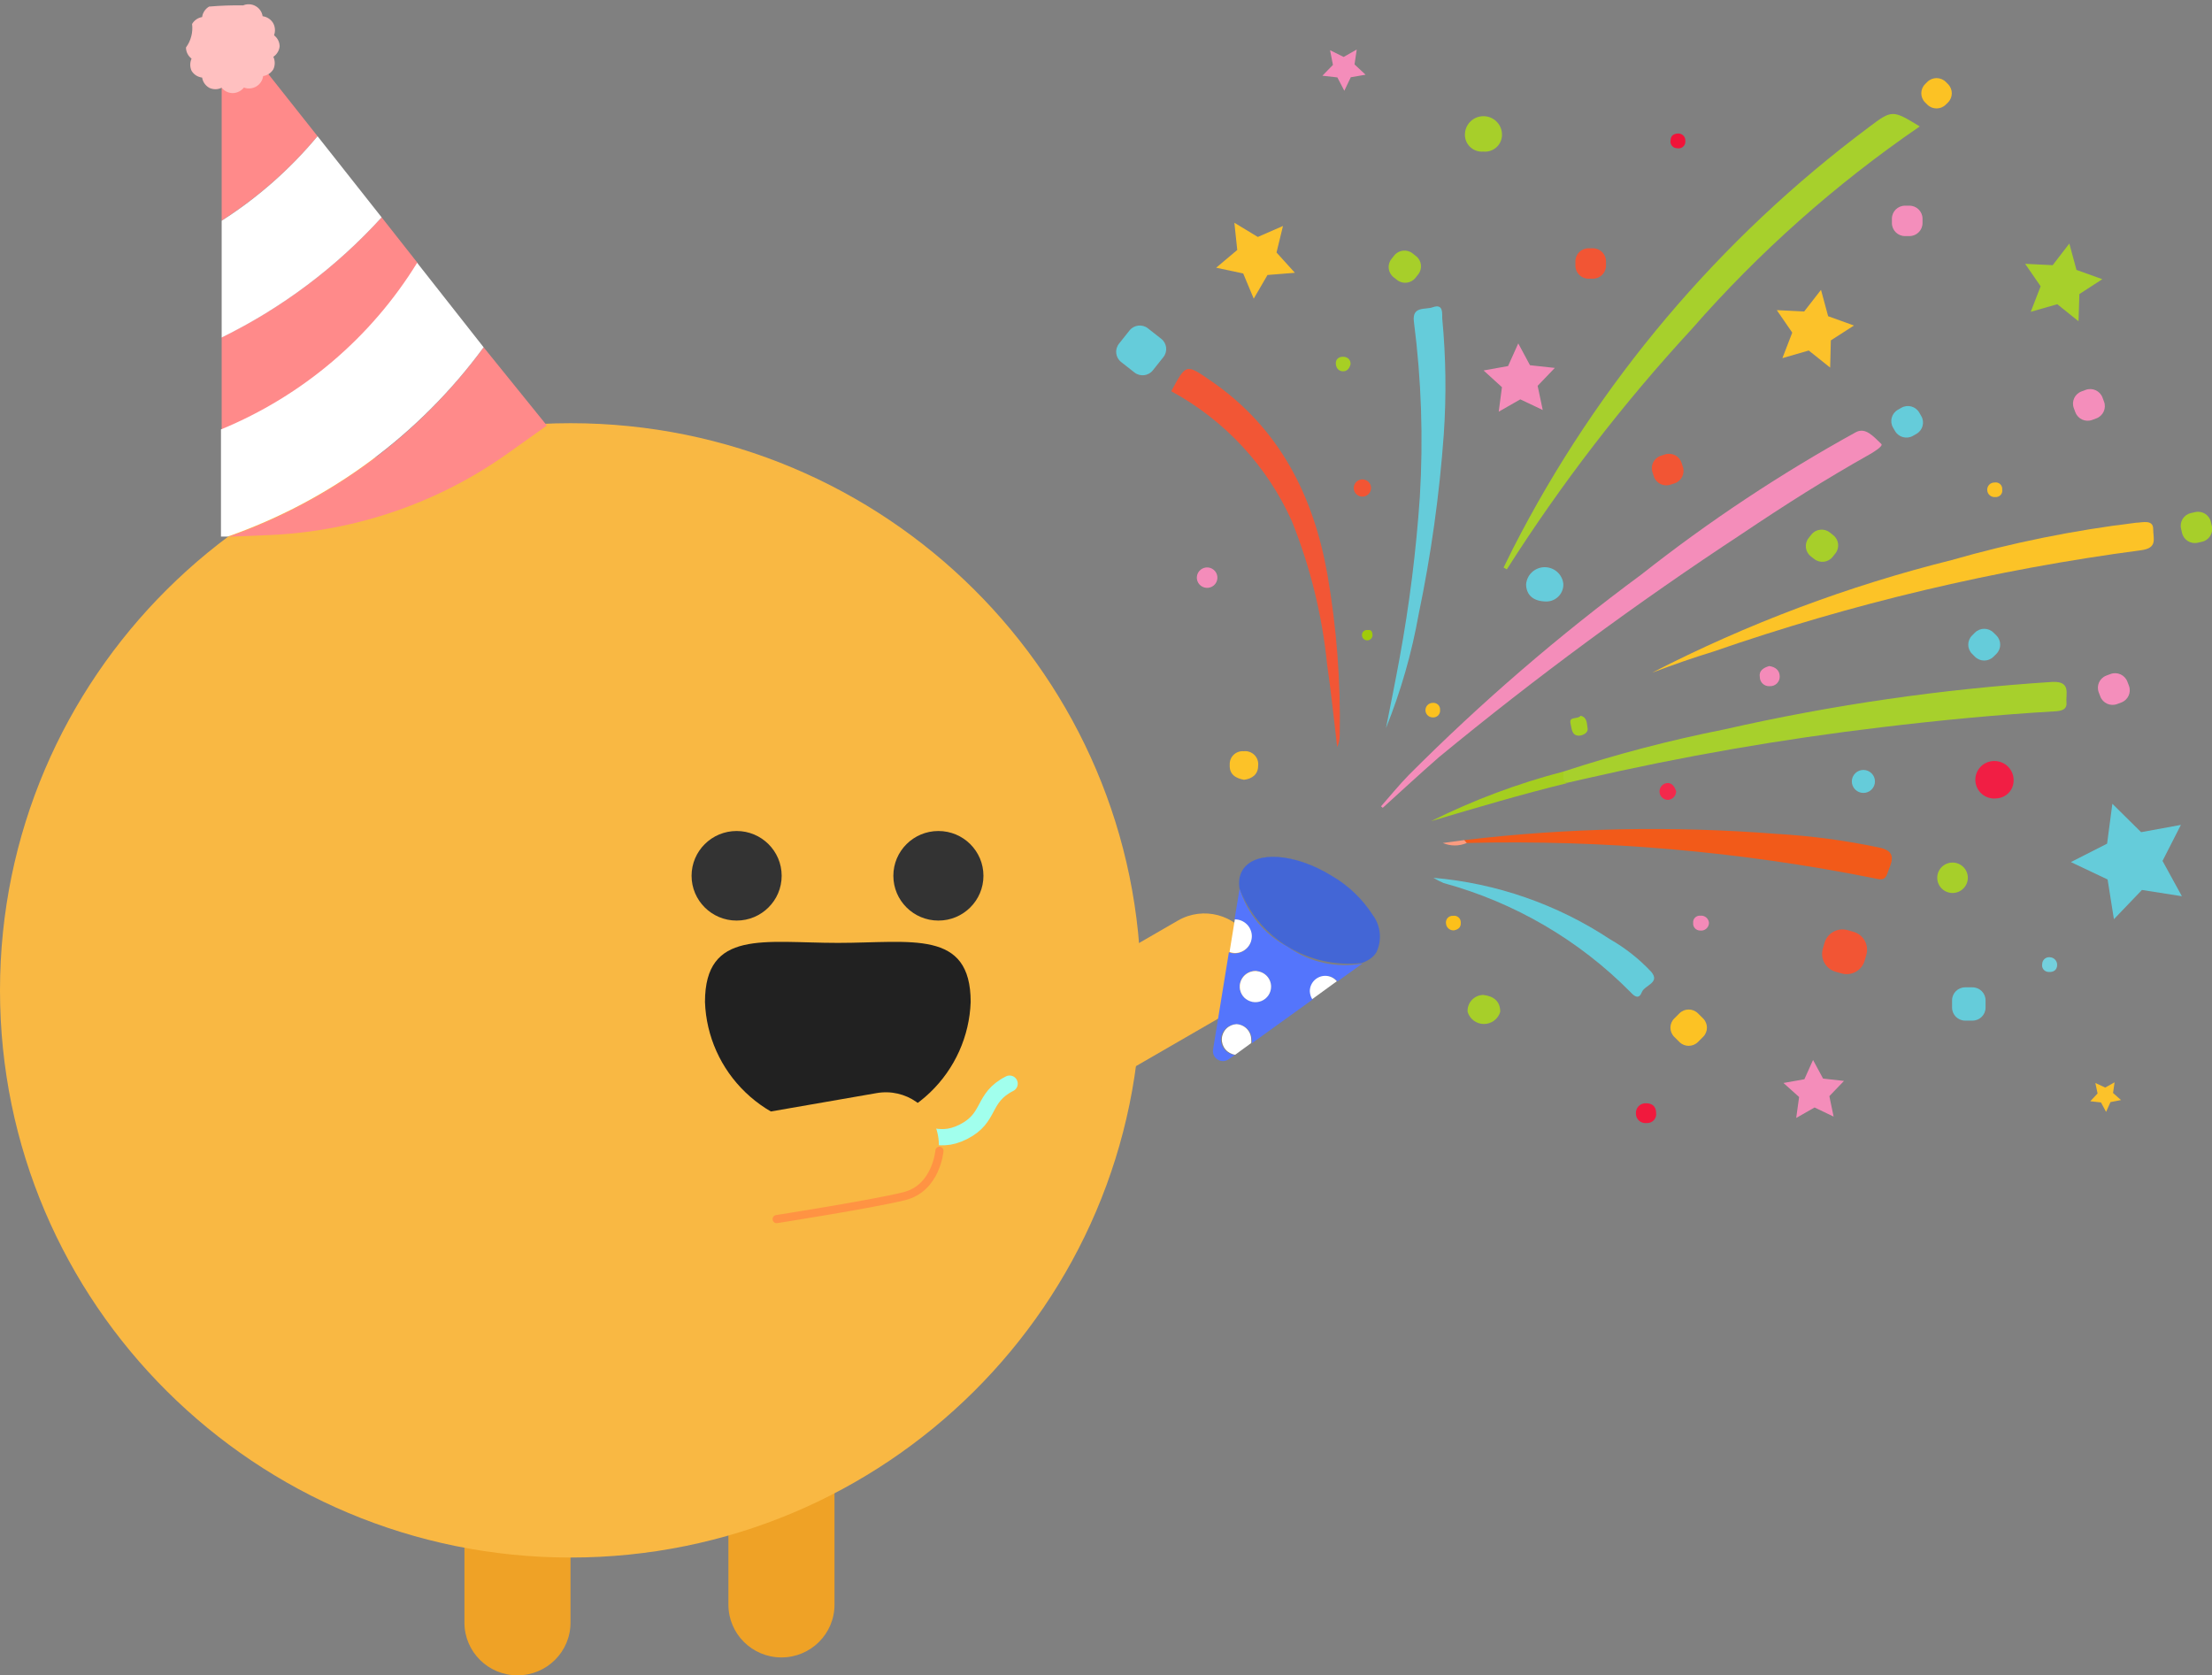 <svg width="136" height="103" viewBox="0 0 136 103" fill="none" xmlns="http://www.w3.org/2000/svg">
<rect x="0" y="0" width="136" height="103" fill="#808080" stroke="none"/>
<g clip-path="url(#clip0_6_2760)">
<path d="M35.077 87.623C35.077 85.832 33.617 84.381 31.816 84.381C30.015 84.381 28.555 85.832 28.555 87.623V99.759C28.555 101.549 30.015 103 31.816 103C33.617 103 35.077 101.549 35.077 99.759V87.623Z" fill="#EFA226"/>
<path d="M51.307 86.521C51.307 84.731 49.847 83.279 48.046 83.279C46.245 83.279 44.785 84.731 44.785 86.521V98.657C44.785 100.447 46.245 101.899 48.046 101.899C49.847 101.899 51.307 100.447 51.307 98.657V86.521Z" fill="#EFA226"/>
<path d="M35.077 95.758C54.449 95.758 70.153 80.146 70.153 60.888C70.153 41.63 54.449 26.018 35.077 26.018C15.704 26.018 0 41.63 0 60.888C0 80.146 15.704 95.758 35.077 95.758Z" fill="#F9B843"/>
<path d="M45.289 56.597C46.819 56.597 48.059 55.364 48.059 53.843C48.059 52.323 46.819 51.09 45.289 51.09C43.76 51.09 42.52 52.323 42.52 53.843C42.52 55.364 43.76 56.597 45.289 56.597Z" fill="#333333"/>
<path d="M57.696 56.597C59.225 56.597 60.465 55.364 60.465 53.843C60.465 52.323 59.225 51.09 57.696 51.09C56.166 51.09 54.926 52.323 54.926 53.843C54.926 55.364 56.166 56.597 57.696 56.597Z" fill="#333333"/>
<path d="M59.68 61.605C59.68 57.117 56.032 57.969 51.517 57.969C47.002 57.969 43.344 57.117 43.344 61.605C43.419 63.709 44.313 65.701 45.837 67.162C47.36 68.624 49.395 69.44 51.512 69.44C53.629 69.44 55.664 68.624 57.187 67.162C58.711 65.701 59.604 63.709 59.68 61.605Z" fill="#212121"/>
<path d="M75.683 62.171C77.232 61.276 77.758 59.302 76.857 57.763C75.957 56.223 73.971 55.7 72.422 56.596L61.923 62.663C60.374 63.559 59.849 65.533 60.749 67.072C61.65 68.612 63.636 69.135 65.184 68.239L75.683 62.171Z" fill="#F9B843"/>
<path d="M55.145 70.093C56.88 69.231 57.507 70.457 59.231 69.584C60.956 68.712 60.339 67.506 62.074 66.623" stroke="#A1FFED" stroke-linecap="round" stroke-linejoin="round"/>
<path d="M55.025 73.59C56.799 73.281 57.985 71.602 57.675 69.838C57.365 68.074 55.675 66.895 53.901 67.203L41.876 69.294C40.102 69.602 38.915 71.282 39.225 73.046C39.535 74.809 41.225 75.989 42.999 75.68L55.025 73.59Z" fill="#F9B843"/>
<g clip-path="url(#clip1_6_2760)">
<path d="M57.76 70.75C57.76 70.75 57.57 73.05 55.6 73.54C53.63 74.03 47.75 74.95 47.75 74.95" stroke="#FF9343" stroke-width="0.5" stroke-linecap="round" stroke-linejoin="round"/>
</g>
<path d="M29.736 21.352C25.811 26.717 20.346 30.777 14.059 32.999L16.598 32.895C21.863 32.662 26.946 30.915 31.231 27.866L33.624 26.162L29.736 21.352Z" fill="#FF8A8A"/>
<path d="M19.524 8.374L15.886 3.781C15.724 3.577 15.502 3.428 15.251 3.354C15 3.28 14.732 3.286 14.484 3.371C14.236 3.455 14.021 3.614 13.867 3.825C13.714 4.036 13.631 4.29 13.629 4.55V13.559C15.851 12.143 17.84 10.394 19.524 8.374Z" fill="#FF8A8A"/>
<path d="M25.69 16.188L23.464 13.361C20.684 16.416 17.346 18.919 13.629 20.738V26.433C18.637 24.37 22.86 20.784 25.69 16.188Z" fill="#FF8A8A"/>
<path d="M23.464 13.362L19.524 8.375C17.84 10.399 15.852 12.152 13.629 13.57V20.75C17.347 18.927 20.684 16.42 23.464 13.362Z" fill="white"/>
<path d="M29.734 21.351L25.647 16.156C22.817 20.753 18.595 24.339 13.586 26.401V32.989H13.994C20.303 30.78 25.791 26.723 29.734 21.351Z" fill="white"/>
<path d="M17.193 2.857C17.193 2.724 17.162 2.593 17.102 2.474C17.042 2.355 16.955 2.251 16.848 2.171C16.893 2.05 16.912 1.921 16.903 1.792C16.894 1.663 16.858 1.537 16.795 1.423C16.727 1.308 16.633 1.21 16.521 1.136C16.409 1.062 16.281 1.015 16.147 0.997C16.128 0.867 16.078 0.742 16.003 0.633C15.927 0.525 15.827 0.435 15.711 0.371C15.595 0.306 15.466 0.269 15.333 0.263C15.2 0.256 15.068 0.28 14.945 0.332C14.248 0.32 13.55 0.344 12.855 0.405C12.739 0.473 12.64 0.567 12.566 0.678C12.492 0.79 12.444 0.917 12.427 1.049C12.298 1.07 12.176 1.119 12.069 1.193C11.963 1.266 11.874 1.363 11.81 1.475C11.874 1.987 11.739 2.503 11.434 2.92C11.435 3.053 11.466 3.183 11.526 3.302C11.586 3.421 11.672 3.525 11.778 3.605C11.725 3.723 11.697 3.85 11.697 3.979C11.697 4.108 11.725 4.236 11.778 4.354C11.848 4.467 11.942 4.564 12.054 4.636C12.166 4.708 12.294 4.753 12.427 4.769C12.447 4.898 12.496 5.021 12.57 5.129C12.645 5.236 12.742 5.327 12.855 5.393C12.975 5.454 13.107 5.485 13.242 5.485C13.376 5.485 13.509 5.454 13.629 5.393C13.71 5.495 13.813 5.578 13.93 5.635C14.048 5.693 14.177 5.723 14.308 5.725C14.441 5.722 14.572 5.689 14.691 5.63C14.81 5.571 14.915 5.486 14.998 5.382C15.122 5.429 15.255 5.447 15.387 5.435C15.519 5.423 15.647 5.381 15.761 5.313C15.874 5.245 15.971 5.153 16.043 5.042C16.116 4.932 16.162 4.806 16.179 4.676C16.308 4.656 16.43 4.609 16.539 4.537C16.647 4.465 16.738 4.371 16.806 4.26C16.862 4.139 16.891 4.008 16.891 3.876C16.891 3.743 16.862 3.612 16.806 3.491C16.913 3.42 17.003 3.326 17.069 3.216C17.136 3.107 17.178 2.984 17.193 2.857Z" fill="#FFC0C0"/>
<path d="M79.172 58.208C78.463 57.838 77.835 57.33 77.327 56.715C76.819 56.099 76.44 55.387 76.215 54.623L75.901 56.535C76.178 56.535 76.444 56.644 76.64 56.839C76.836 57.034 76.946 57.298 76.946 57.574C76.946 57.849 76.836 58.114 76.64 58.309C76.444 58.504 76.178 58.613 75.901 58.613C75.782 58.611 75.665 58.586 75.556 58.54L74.584 64.515C74.562 64.635 74.577 64.76 74.627 64.872C74.677 64.984 74.76 65.079 74.865 65.144C74.969 65.208 75.091 65.241 75.214 65.236C75.338 65.231 75.457 65.19 75.556 65.117L75.922 64.858C75.738 64.84 75.564 64.769 75.42 64.654C75.277 64.539 75.17 64.385 75.112 64.211C75.055 64.037 75.049 63.85 75.097 63.673C75.144 63.496 75.243 63.337 75.38 63.214C75.517 63.091 75.687 63.011 75.869 62.983C76.051 62.954 76.237 62.979 76.406 63.054C76.574 63.129 76.716 63.251 76.816 63.405C76.916 63.56 76.968 63.739 76.967 63.922C76.978 63.995 76.978 64.068 76.967 64.141L80.719 61.439C80.63 61.291 80.58 61.123 80.573 60.951C80.573 60.7 80.673 60.459 80.852 60.282C81.03 60.105 81.272 60.005 81.524 60.005C81.66 60.006 81.794 60.036 81.916 60.093C82.039 60.151 82.148 60.234 82.235 60.338L83.771 59.236C82.975 59.384 82.156 59.368 81.365 59.192C80.575 59.015 79.829 58.68 79.172 58.208ZM77.186 61.605C76.996 61.605 76.81 61.549 76.651 61.444C76.493 61.338 76.37 61.188 76.297 61.013C76.225 60.838 76.206 60.645 76.244 60.459C76.282 60.273 76.375 60.103 76.51 59.97C76.646 59.837 76.818 59.746 77.005 59.711C77.193 59.675 77.386 59.695 77.562 59.769C77.737 59.843 77.887 59.967 77.991 60.126C78.096 60.285 78.15 60.47 78.148 60.66C78.148 60.785 78.123 60.909 78.075 61.024C78.026 61.139 77.955 61.244 77.866 61.332C77.776 61.42 77.67 61.489 77.554 61.536C77.437 61.583 77.312 61.607 77.186 61.605Z" fill="#5475FC"/>
<path d="M81.879 53.844C82.903 54.439 83.77 55.269 84.408 56.265C83.77 55.269 82.903 54.439 81.879 53.844C79.6 52.441 77.144 52.285 76.391 53.501C76.296 53.661 76.233 53.837 76.203 54.02C76.233 53.837 76.296 53.661 76.391 53.501C77.144 52.316 79.6 52.441 81.879 53.844Z" fill="#4366D6"/>
<path d="M84.253 58.965C84.094 59.078 83.917 59.166 83.731 59.225C83.917 59.166 84.094 59.078 84.253 58.965Z" fill="#4366D6"/>
<path d="M76.203 54.041C76.172 54.234 76.172 54.43 76.203 54.623C76.177 54.43 76.177 54.234 76.203 54.041Z" fill="#4366D6"/>
<path d="M84.409 56.264C84.656 56.586 84.809 56.969 84.853 57.372C84.897 57.775 84.831 58.182 84.66 58.55C84.562 58.711 84.43 58.849 84.273 58.955C84.428 58.846 84.559 58.709 84.66 58.55C84.831 58.182 84.897 57.775 84.853 57.372C84.809 56.969 84.656 56.586 84.409 56.264Z" fill="#4366D6"/>
<path d="M84.408 56.265C83.77 55.269 82.903 54.439 81.879 53.844C79.6 52.441 77.144 52.285 76.391 53.501C76.296 53.661 76.233 53.837 76.203 54.02C76.177 54.214 76.177 54.409 76.203 54.602C76.76 56.093 77.802 57.356 79.164 58.19C80.525 59.024 82.128 59.381 83.718 59.205C83.905 59.146 84.081 59.059 84.241 58.946C84.397 58.84 84.529 58.702 84.627 58.54C84.8 58.176 84.871 57.773 84.832 57.373C84.794 56.972 84.647 56.589 84.408 56.265Z" fill="#4366D6"/>
<path d="M76.967 57.562C76.967 57.287 76.857 57.023 76.661 56.828C76.465 56.633 76.199 56.523 75.922 56.523L75.598 58.518C75.707 58.565 75.824 58.589 75.943 58.591C76.214 58.586 76.473 58.475 76.665 58.283C76.856 58.091 76.964 57.833 76.967 57.562Z" fill="white"/>
<path d="M76.016 62.965C75.781 62.979 75.558 63.079 75.393 63.247C75.228 63.415 75.131 63.638 75.122 63.872C75.113 64.107 75.192 64.337 75.344 64.516C75.495 64.696 75.709 64.814 75.943 64.846L76.926 64.129C76.936 64.056 76.936 63.983 76.926 63.91C76.926 63.667 76.831 63.432 76.662 63.256C76.493 63.08 76.261 62.976 76.016 62.965Z" fill="white"/>
<path d="M77.188 59.703C76.998 59.703 76.812 59.759 76.654 59.864C76.496 59.969 76.373 60.119 76.3 60.293C76.227 60.468 76.208 60.66 76.245 60.846C76.282 61.031 76.374 61.201 76.508 61.335C76.643 61.469 76.814 61.56 77.001 61.597C77.187 61.633 77.38 61.614 77.556 61.542C77.732 61.47 77.882 61.347 77.988 61.19C78.093 61.033 78.15 60.848 78.15 60.659C78.15 60.406 78.048 60.162 77.868 59.983C77.688 59.804 77.443 59.703 77.188 59.703Z" fill="white"/>
<path d="M81.482 59.994C81.23 59.994 80.988 60.094 80.81 60.271C80.632 60.448 80.531 60.689 80.531 60.94C80.538 61.112 80.589 61.28 80.678 61.428L82.193 60.327C82.106 60.223 81.998 60.14 81.875 60.082C81.752 60.025 81.618 59.995 81.482 59.994Z" fill="white"/>
<path d="M118.032 7.773C112.847 11.326 108.135 15.515 104.005 20.241C99.782 24.816 95.98 29.757 92.644 35.006L92.445 34.892C92.644 34.507 92.822 34.112 93.02 33.728C98.225 23.545 105.708 14.684 114.896 7.825C116.338 6.734 116.359 6.755 118.032 7.773Z" fill="#A7D02C"/>
<path d="M84.91 49.572C85.475 48.928 86.018 48.263 86.614 47.65C91.064 43.185 95.847 39.062 100.922 35.316C105.07 32.044 109.481 29.118 114.113 26.567C114.698 26.266 115.158 26.806 115.67 27.295C115.806 27.43 115.158 27.814 114.98 27.918C112.19 29.487 109.754 31.035 107.11 32.812C100.654 37.054 94.433 41.639 88.474 46.548C87.283 47.587 86.164 48.626 85.015 49.665L84.91 49.572Z" fill="#F48DBA"/>
<path d="M96.135 47.432C99.372 46.372 102.67 45.508 106.012 44.845C112.643 43.337 119.385 42.361 126.174 41.925C127.355 41.863 126.999 42.684 127.052 43.172C127.104 43.66 126.686 43.712 126.341 43.733C122.777 43.941 119.234 44.284 115.69 44.71C109.54 45.441 103.434 46.502 97.4 47.889L96.355 48.128C95.821 48.045 95.822 47.785 96.135 47.432Z" fill="#A7D02C"/>
<path d="M101.582 41.354C107.428 38.349 113.605 36.027 119.988 34.434C123.704 33.368 127.499 32.6 131.339 32.137C131.684 32.137 132.384 31.909 132.384 32.522C132.384 33.135 132.676 33.696 131.621 33.831C122.665 35.016 113.854 37.105 105.324 40.065C104.059 40.45 102.826 40.886 101.582 41.354Z" fill="#FCC327"/>
<path d="M90.023 51.65C96.395 50.894 102.826 50.765 109.223 51.266C111.364 51.389 113.492 51.674 115.589 52.118C116.749 52.377 116.216 53.157 116.049 53.676C115.881 54.196 115.578 54.061 115.244 53.998C106.99 52.345 98.576 51.617 90.159 51.827C90.002 51.889 89.971 51.816 90.023 51.65Z" fill="#F25A19"/>
<path d="M72.012 24.053C72.942 22.329 72.911 22.36 74.489 23.441C78.67 26.329 80.76 30.485 81.617 35.337C82.181 38.597 82.433 41.902 82.37 45.208C82.373 45.456 82.319 45.701 82.213 45.925C82.014 44.232 81.837 42.538 81.596 40.855C81.291 37.835 80.563 34.873 79.433 32.054C77.91 28.65 75.302 25.838 72.012 24.053Z" fill="#F25635"/>
<path d="M85.215 44.762C85.497 43.328 85.79 41.895 86.051 40.461C86.653 37.186 87.068 33.88 87.295 30.559C87.513 26.957 87.391 23.342 86.929 19.763C86.814 18.797 87.64 19.056 88.089 18.89C88.779 18.641 88.653 19.316 88.674 19.586C88.899 21.952 88.93 24.333 88.768 26.704C88.501 30.422 87.984 34.119 87.222 37.77C86.796 40.163 86.124 42.506 85.215 44.762Z" fill="#65CCDA"/>
<path d="M88.129 53.967C92.006 54.301 95.736 55.598 98.978 57.739C99.925 58.28 100.785 58.959 101.528 59.754C102.093 60.43 101.11 60.565 100.943 61.001C100.776 61.438 100.514 61.292 100.253 61.001C97.083 57.795 93.117 55.48 88.756 54.289C88.539 54.197 88.33 54.09 88.129 53.967Z" fill="#64CCDA"/>
<path d="M96.137 47.432C96.137 47.691 96.011 47.982 96.346 48.149C93.545 48.834 90.785 49.655 87.984 50.486C90.587 49.189 93.32 48.165 96.137 47.432Z" fill="#A5CE1F"/>
<path d="M95.093 36.98C94.267 36.98 93.849 36.585 93.828 35.941C93.847 35.656 93.971 35.389 94.177 35.191C94.384 34.993 94.657 34.879 94.944 34.871C95.231 34.864 95.51 34.963 95.727 35.149C95.944 35.335 96.083 35.596 96.117 35.879C96.126 36.019 96.106 36.159 96.058 36.291C96.011 36.422 95.937 36.544 95.841 36.647C95.746 36.749 95.63 36.832 95.501 36.889C95.373 36.947 95.234 36.977 95.093 36.98Z" fill="#66CCDB"/>
<path d="M122.758 49.084C122.599 49.105 122.437 49.092 122.283 49.047C122.129 49.002 121.986 48.926 121.863 48.824C121.74 48.721 121.64 48.594 121.569 48.451C121.498 48.308 121.458 48.152 121.45 47.993C121.443 47.833 121.469 47.674 121.527 47.525C121.585 47.376 121.673 47.241 121.786 47.128C121.899 47.014 122.035 46.926 122.184 46.867C122.333 46.809 122.493 46.782 122.654 46.788C122.96 46.796 123.251 46.922 123.465 47.139C123.68 47.356 123.801 47.647 123.803 47.952C123.812 48.239 123.708 48.518 123.512 48.729C123.317 48.941 123.047 49.068 122.758 49.084Z" fill="#F11E44"/>
<path d="M91.202 9.32C91.048 9.333 90.892 9.312 90.747 9.259C90.602 9.205 90.471 9.12 90.362 9.01C90.254 8.899 90.172 8.766 90.122 8.621C90.072 8.475 90.056 8.32 90.073 8.167C90.1 7.886 90.231 7.626 90.441 7.437C90.651 7.247 90.924 7.143 91.207 7.143C91.49 7.143 91.764 7.247 91.973 7.437C92.183 7.626 92.314 7.886 92.341 8.167C92.359 8.321 92.342 8.477 92.291 8.623C92.241 8.77 92.158 8.903 92.049 9.014C91.939 9.124 91.807 9.209 91.66 9.262C91.514 9.315 91.357 9.335 91.202 9.32Z" fill="#A7CF2A"/>
<path d="M91.194 61.168C91.821 61.241 92.239 61.542 92.239 62.207C92.176 62.423 92.044 62.612 91.863 62.747C91.682 62.882 91.462 62.955 91.236 62.955C91.01 62.955 90.79 62.882 90.609 62.747C90.428 62.612 90.296 62.423 90.233 62.207C90.224 62.075 90.242 61.943 90.287 61.819C90.331 61.694 90.4 61.58 90.49 61.483C90.58 61.386 90.689 61.308 90.809 61.254C90.93 61.2 91.061 61.17 91.194 61.168Z" fill="#A7CF29"/>
<path d="M76.485 47.941C75.963 47.847 75.576 47.608 75.607 47.016C75.601 46.904 75.619 46.791 75.66 46.686C75.701 46.581 75.764 46.486 75.846 46.407C75.927 46.328 76.024 46.267 76.131 46.229C76.237 46.191 76.351 46.176 76.464 46.185C76.586 46.171 76.71 46.185 76.825 46.226C76.941 46.267 77.045 46.334 77.131 46.421C77.217 46.508 77.281 46.613 77.32 46.729C77.358 46.845 77.369 46.968 77.353 47.089C77.353 47.598 76.997 47.879 76.485 47.941Z" fill="#FCC228"/>
<path d="M108.774 40.949C109.15 41.001 109.411 41.199 109.422 41.573C109.426 41.655 109.413 41.738 109.383 41.815C109.353 41.892 109.307 41.962 109.248 42.02C109.188 42.078 109.117 42.123 109.039 42.152C108.961 42.18 108.878 42.192 108.795 42.186C108.719 42.19 108.643 42.179 108.571 42.153C108.5 42.127 108.434 42.088 108.379 42.036C108.323 41.985 108.279 41.923 108.248 41.854C108.217 41.785 108.2 41.711 108.199 41.635C108.126 41.24 108.418 41.053 108.774 40.949Z" fill="#F48BB9"/>
<path d="M101.207 67.829C101.552 67.829 101.813 67.995 101.823 68.411C101.836 68.493 101.83 68.576 101.806 68.655C101.782 68.734 101.74 68.807 101.684 68.868C101.628 68.929 101.559 68.976 101.481 69.007C101.404 69.037 101.321 69.05 101.238 69.045C101.155 69.055 101.071 69.048 100.992 69.023C100.912 68.999 100.838 68.957 100.776 68.902C100.714 68.847 100.664 68.779 100.63 68.704C100.596 68.628 100.579 68.546 100.58 68.463C100.574 68.379 100.586 68.295 100.615 68.216C100.644 68.137 100.69 68.065 100.749 68.005C100.808 67.945 100.88 67.898 100.959 67.868C101.038 67.838 101.122 67.824 101.207 67.829Z" fill="#F1193D"/>
<path d="M97.182 44.004C97.6 44.108 97.558 44.492 97.61 44.773C97.663 45.053 97.318 45.22 97.088 45.23C96.617 45.23 96.638 44.783 96.565 44.503C96.44 44.004 96.994 44.253 97.182 44.004Z" fill="#A5CF24"/>
<path d="M103.056 48.648C103.053 48.782 103.001 48.911 102.908 49.009C102.815 49.107 102.689 49.167 102.554 49.178C102.415 49.178 102.282 49.123 102.184 49.026C102.086 48.928 102.031 48.796 102.031 48.658C102.031 48.52 102.086 48.388 102.184 48.291C102.282 48.193 102.415 48.139 102.554 48.139C102.826 48.16 102.962 48.378 103.056 48.648Z" fill="#F3294C"/>
<path d="M105.072 56.732C105.073 56.801 105.058 56.868 105.03 56.931C105.002 56.993 104.961 57.049 104.91 57.094C104.858 57.14 104.798 57.173 104.732 57.194C104.666 57.214 104.597 57.219 104.528 57.21C104.468 57.211 104.409 57.198 104.354 57.174C104.299 57.15 104.25 57.115 104.21 57.071C104.169 57.027 104.139 56.975 104.12 56.919C104.101 56.862 104.094 56.802 104.1 56.743C104.094 56.683 104.1 56.623 104.12 56.567C104.14 56.511 104.172 56.459 104.214 56.417C104.256 56.374 104.306 56.341 104.363 56.32C104.419 56.299 104.479 56.291 104.539 56.296C104.603 56.289 104.668 56.294 104.729 56.313C104.791 56.331 104.849 56.361 104.898 56.402C104.948 56.443 104.989 56.493 105.019 56.55C105.049 56.606 105.067 56.669 105.072 56.732Z" fill="#F48AB8"/>
<path d="M126.04 58.851C126.16 58.859 126.271 58.911 126.353 58.998C126.434 59.085 126.48 59.2 126.479 59.318C126.479 59.641 126.249 59.786 125.936 59.755C125.877 59.752 125.82 59.736 125.768 59.709C125.716 59.681 125.671 59.643 125.635 59.597C125.599 59.55 125.574 59.497 125.561 59.44C125.548 59.383 125.547 59.324 125.56 59.267C125.561 59.207 125.574 59.148 125.6 59.094C125.625 59.04 125.662 58.991 125.707 58.952C125.752 58.913 125.805 58.884 125.863 58.866C125.92 58.849 125.981 58.843 126.04 58.851Z" fill="#73D0DD"/>
<path d="M88.54 43.65C88.546 43.71 88.539 43.772 88.518 43.829C88.498 43.887 88.466 43.939 88.423 43.983C88.38 44.027 88.328 44.06 88.27 44.082C88.213 44.103 88.151 44.112 88.09 44.107C87.971 44.107 87.856 44.06 87.772 43.976C87.688 43.892 87.641 43.779 87.641 43.66C87.641 43.541 87.688 43.428 87.772 43.344C87.856 43.26 87.971 43.213 88.09 43.213C88.15 43.207 88.21 43.214 88.267 43.233C88.323 43.253 88.375 43.285 88.418 43.326C88.461 43.368 88.494 43.419 88.515 43.474C88.536 43.53 88.544 43.59 88.54 43.65Z" fill="#FCC11F"/>
<path d="M123.101 30.091C123.112 30.152 123.11 30.214 123.093 30.273C123.076 30.332 123.046 30.386 123.004 30.432C122.963 30.477 122.911 30.512 122.853 30.534C122.796 30.556 122.734 30.565 122.672 30.559C122.611 30.565 122.55 30.558 122.492 30.539C122.434 30.521 122.38 30.491 122.334 30.451C122.288 30.411 122.251 30.362 122.225 30.308C122.198 30.253 122.183 30.194 122.181 30.133C122.176 30.072 122.185 30.011 122.206 29.954C122.226 29.896 122.259 29.844 122.301 29.8C122.344 29.756 122.395 29.721 122.451 29.698C122.508 29.675 122.569 29.664 122.63 29.665C122.691 29.654 122.753 29.656 122.813 29.673C122.872 29.69 122.927 29.72 122.973 29.761C123.018 29.802 123.054 29.854 123.076 29.911C123.098 29.968 123.107 30.03 123.101 30.091Z" fill="#FCC224"/>
<path d="M89.395 57.199C89.334 57.203 89.274 57.196 89.216 57.176C89.159 57.157 89.106 57.127 89.06 57.087C89.014 57.048 88.977 57 88.95 56.946C88.923 56.892 88.907 56.833 88.903 56.773C88.894 56.713 88.898 56.652 88.916 56.593C88.933 56.535 88.964 56.482 89.005 56.437C89.046 56.392 89.097 56.357 89.153 56.334C89.21 56.311 89.271 56.302 89.332 56.306C89.392 56.294 89.454 56.297 89.513 56.313C89.572 56.329 89.627 56.358 89.673 56.398C89.719 56.438 89.756 56.488 89.78 56.544C89.804 56.6 89.815 56.66 89.813 56.721C89.834 57.012 89.656 57.147 89.395 57.199Z" fill="#FCC01A"/>
<path d="M103.17 8.208C103.229 8.205 103.289 8.214 103.345 8.236C103.401 8.257 103.452 8.29 103.494 8.332C103.536 8.374 103.569 8.424 103.591 8.48C103.612 8.536 103.622 8.595 103.619 8.654C103.628 8.721 103.62 8.789 103.596 8.852C103.573 8.915 103.534 8.972 103.484 9.017C103.433 9.062 103.373 9.094 103.307 9.11C103.241 9.127 103.173 9.127 103.107 9.112C103.048 9.111 102.989 9.098 102.935 9.072C102.882 9.047 102.834 9.01 102.797 8.964C102.759 8.919 102.731 8.866 102.716 8.809C102.701 8.751 102.699 8.692 102.71 8.634C102.72 8.343 102.898 8.218 103.17 8.208Z" fill="#F11339"/>
<path d="M83.039 22.381C82.976 22.641 82.83 22.838 82.558 22.828C82.286 22.817 82.14 22.609 82.129 22.35C82.119 22.09 82.307 21.924 82.589 21.934C82.871 21.944 83.039 22.121 83.039 22.381Z" fill="#A7CF24"/>
<path d="M90.024 51.65L90.181 51.827C89.948 51.928 89.697 51.979 89.444 51.979C89.19 51.979 88.94 51.928 88.707 51.827L90.024 51.65Z" fill="#FB9C80"/>
<path d="M84.387 39.048C84.387 39.133 84.353 39.215 84.292 39.275C84.231 39.336 84.148 39.37 84.063 39.37C83.977 39.37 83.894 39.336 83.834 39.275C83.773 39.215 83.739 39.133 83.739 39.048C83.737 39.003 83.744 38.959 83.761 38.919C83.779 38.878 83.805 38.841 83.838 38.811C83.87 38.782 83.909 38.759 83.952 38.746C83.995 38.733 84.039 38.73 84.084 38.736C84.293 38.705 84.376 38.809 84.387 39.048Z" fill="#A0CB0A"/>
<path d="M75.892 13.695L77.334 14.568L78.881 13.893L78.484 15.524L79.613 16.771L77.93 16.906L77.083 18.361L76.435 16.812L74.773 16.459L76.07 15.368L75.892 13.695Z" fill="#FCC22A"/>
<path d="M130.01 66.541L129.916 67.196L130.407 67.632L129.759 67.757L129.488 68.359L129.174 67.778L128.516 67.705L128.965 67.227L128.829 66.583L129.435 66.863L130.01 66.541Z" fill="#FCC22A"/>
<path d="M109.652 66.581L110.938 66.353L111.471 65.168L112.088 66.311L113.373 66.456L112.474 67.391L112.736 68.649L111.565 68.088L110.436 68.732L110.614 67.444L109.652 66.581Z" fill="#F48DBA"/>
<path d="M109.242 19.067L110.925 19.15L111.96 17.82L112.399 19.441L113.987 20.013L112.566 20.927L112.524 22.6L111.207 21.55L109.587 22.018L110.193 20.449L109.242 19.067Z" fill="#FCC22A"/>
<path d="M124.512 16.22L126.205 16.303L127.229 14.973L127.668 16.594L129.257 17.165L127.846 18.079L127.794 19.752L126.487 18.703L124.857 19.17L125.463 17.601L124.512 16.22Z" fill="#A7D02B"/>
<path d="M129.874 49.416L131.641 51.162L134.087 50.715L132.958 52.928L134.149 55.1L131.693 54.715L129.969 56.513L129.582 54.071L127.324 53.001L129.55 51.868L129.874 49.416Z" fill="#65CCDA"/>
<path d="M83.416 3.045L83.28 3.959L83.96 4.593L83.05 4.749L82.653 5.58L82.225 4.759L81.305 4.655L81.953 3.99L81.775 3.086L82.611 3.502L83.416 3.045Z" fill="#F48DBA"/>
<path d="M93.347 21.113L94.068 22.454L95.594 22.62L94.538 23.721L94.852 25.207L93.472 24.552L92.145 25.311L92.344 23.804L91.215 22.776L92.72 22.506L93.347 21.113Z" fill="#F48DBA"/>
<path d="M97.936 15.264H97.664C97.22 15.264 96.859 15.622 96.859 16.064V16.334C96.859 16.776 97.22 17.134 97.664 17.134H97.936C98.38 17.134 98.741 16.776 98.741 16.334V16.064C98.741 15.622 98.38 15.264 97.936 15.264Z" fill="#F25534"/>
<path d="M113.959 57.289L113.598 57.186C112.987 57.012 112.35 57.363 112.176 57.97L112.072 58.329C111.897 58.936 112.25 59.569 112.861 59.743L113.223 59.846C113.833 60.02 114.47 59.669 114.644 59.062L114.748 58.702C114.923 58.095 114.57 57.462 113.959 57.289Z" fill="#F25534"/>
<path d="M102.371 27.938L102.113 28.022C101.69 28.159 101.459 28.61 101.597 29.03L101.681 29.287C101.818 29.707 102.273 29.937 102.695 29.8L102.954 29.717C103.376 29.58 103.607 29.128 103.47 28.708L103.386 28.451C103.248 28.031 102.794 27.802 102.371 27.938Z" fill="#F25534"/>
<path d="M84.296 30.036C84.315 29.744 84.091 29.493 83.798 29.474C83.504 29.456 83.251 29.678 83.232 29.97C83.214 30.262 83.437 30.514 83.731 30.532C84.025 30.55 84.278 30.328 84.296 30.036Z" fill="#F25534"/>
<path d="M117.397 12.645H117.125C116.681 12.645 116.32 13.003 116.32 13.445V13.715C116.32 14.157 116.681 14.515 117.125 14.515H117.397C117.841 14.515 118.202 14.157 118.202 13.715V13.445C118.202 13.003 117.841 12.645 117.397 12.645Z" fill="#F48EBB"/>
<path d="M128.637 25.816L128.891 25.721C129.307 25.566 129.518 25.104 129.361 24.691L129.266 24.438C129.109 24.024 128.645 23.815 128.229 23.971L127.975 24.066C127.559 24.221 127.348 24.683 127.505 25.096L127.6 25.349C127.757 25.763 128.221 25.972 128.637 25.816Z" fill="#F48EBB"/>
<path d="M130.168 43.285L130.422 43.19C130.839 43.034 131.049 42.573 130.893 42.159L130.797 41.907C130.64 41.493 130.176 41.284 129.76 41.439L129.506 41.534C129.09 41.69 128.879 42.151 129.036 42.565L129.132 42.818C129.288 43.231 129.752 43.441 130.168 43.285Z" fill="#F48EBB"/>
<path d="M87.063 15.746L86.85 15.578C86.501 15.304 85.995 15.363 85.72 15.71L85.551 15.922C85.275 16.268 85.335 16.771 85.683 17.045L85.896 17.213C86.245 17.487 86.751 17.428 87.027 17.081L87.195 16.87C87.471 16.523 87.412 16.02 87.063 15.746Z" fill="#A7CF2A"/>
<path d="M112.712 32.902L112.499 32.734C112.15 32.46 111.644 32.519 111.368 32.866L111.2 33.078C110.924 33.425 110.983 33.928 111.332 34.202L111.545 34.369C111.894 34.643 112.4 34.584 112.675 34.238L112.844 34.026C113.12 33.679 113.06 33.176 112.712 32.902Z" fill="#A7CF2A"/>
<path d="M135.991 32.348L135.93 32.084C135.831 31.654 135.399 31.385 134.966 31.484L134.701 31.544C134.268 31.643 133.997 32.073 134.097 32.503L134.158 32.767C134.257 33.197 134.689 33.466 135.122 33.367L135.387 33.307C135.82 33.208 136.091 32.778 135.991 32.348Z" fill="#A7CF2A"/>
<path d="M119.789 54.865C120.288 55.007 120.809 54.72 120.952 54.223C121.095 53.727 120.806 53.209 120.307 53.067C119.807 52.925 119.286 53.212 119.143 53.708C119 54.205 119.289 54.723 119.789 54.865Z" fill="#A7CF2A"/>
<path d="M71.397 20.83L70.577 20.186C70.228 19.912 69.722 19.971 69.446 20.317L68.798 21.132C68.522 21.479 68.582 21.982 68.93 22.256L69.75 22.9C70.099 23.174 70.605 23.116 70.88 22.769L71.529 21.954C71.804 21.607 71.745 21.104 71.397 20.83Z" fill="#65CCDA"/>
<path d="M118.125 25.579L118 25.363C117.778 24.98 117.286 24.849 116.901 25.07L116.683 25.195C116.299 25.416 116.167 25.905 116.389 26.288L116.514 26.503C116.737 26.886 117.229 27.017 117.614 26.796L117.831 26.672C118.216 26.451 118.348 25.961 118.125 25.579Z" fill="#65CCDA"/>
<path d="M122.743 39.068L122.565 38.892C122.251 38.58 121.741 38.58 121.427 38.892L121.25 39.068C120.935 39.381 120.935 39.887 121.25 40.2L121.427 40.376C121.741 40.688 122.251 40.688 122.565 40.376L122.743 40.2C123.057 39.887 123.057 39.381 122.743 39.068Z" fill="#65CCDA"/>
<path d="M115.069 48.542C115.347 48.266 115.347 47.819 115.069 47.543C114.791 47.267 114.341 47.267 114.064 47.543C113.786 47.819 113.786 48.266 114.064 48.542C114.341 48.818 114.791 48.818 115.069 48.542Z" fill="#65CCDA"/>
<path d="M122.078 61.948V61.501C122.078 61.059 121.718 60.701 121.273 60.701H120.824C120.379 60.701 120.019 61.059 120.019 61.501V61.948C120.019 62.39 120.379 62.748 120.824 62.748H121.273C121.718 62.748 122.078 62.39 122.078 61.948Z" fill="#65CCDA"/>
<path d="M104.394 64.063L104.712 63.747C105.026 63.435 105.026 62.928 104.712 62.616L104.394 62.3C104.08 61.987 103.57 61.987 103.256 62.3L102.938 62.616C102.624 62.928 102.624 63.435 102.938 63.747L103.256 64.063C103.57 64.376 104.08 64.376 104.394 64.063Z" fill="#FCC224"/>
<path d="M119.634 6.432L119.767 6.3C120.081 5.988 120.081 5.481 119.767 5.169L119.634 5.036C119.32 4.724 118.81 4.724 118.496 5.036L118.363 5.169C118.048 5.481 118.048 5.988 118.363 6.3L118.496 6.432C118.81 6.745 119.32 6.745 119.634 6.432Z" fill="#FCC224"/>
<path d="M74.713 35.904C74.93 35.631 74.883 35.236 74.609 35.021C74.335 34.805 73.938 34.852 73.721 35.124C73.504 35.396 73.551 35.792 73.825 36.007C74.099 36.222 74.497 36.176 74.713 35.904Z" fill="#F48CBA"/>
</g>
<defs>
<clipPath id="clip0_6_2760">
<rect width="136" height="103" fill="white"/>
</clipPath>
<clipPath id="clip1_6_2760">
<rect width="10.51" height="4.7" fill="white" transform="translate(47.5 70.5)"/>
</clipPath>
</defs>
</svg>

